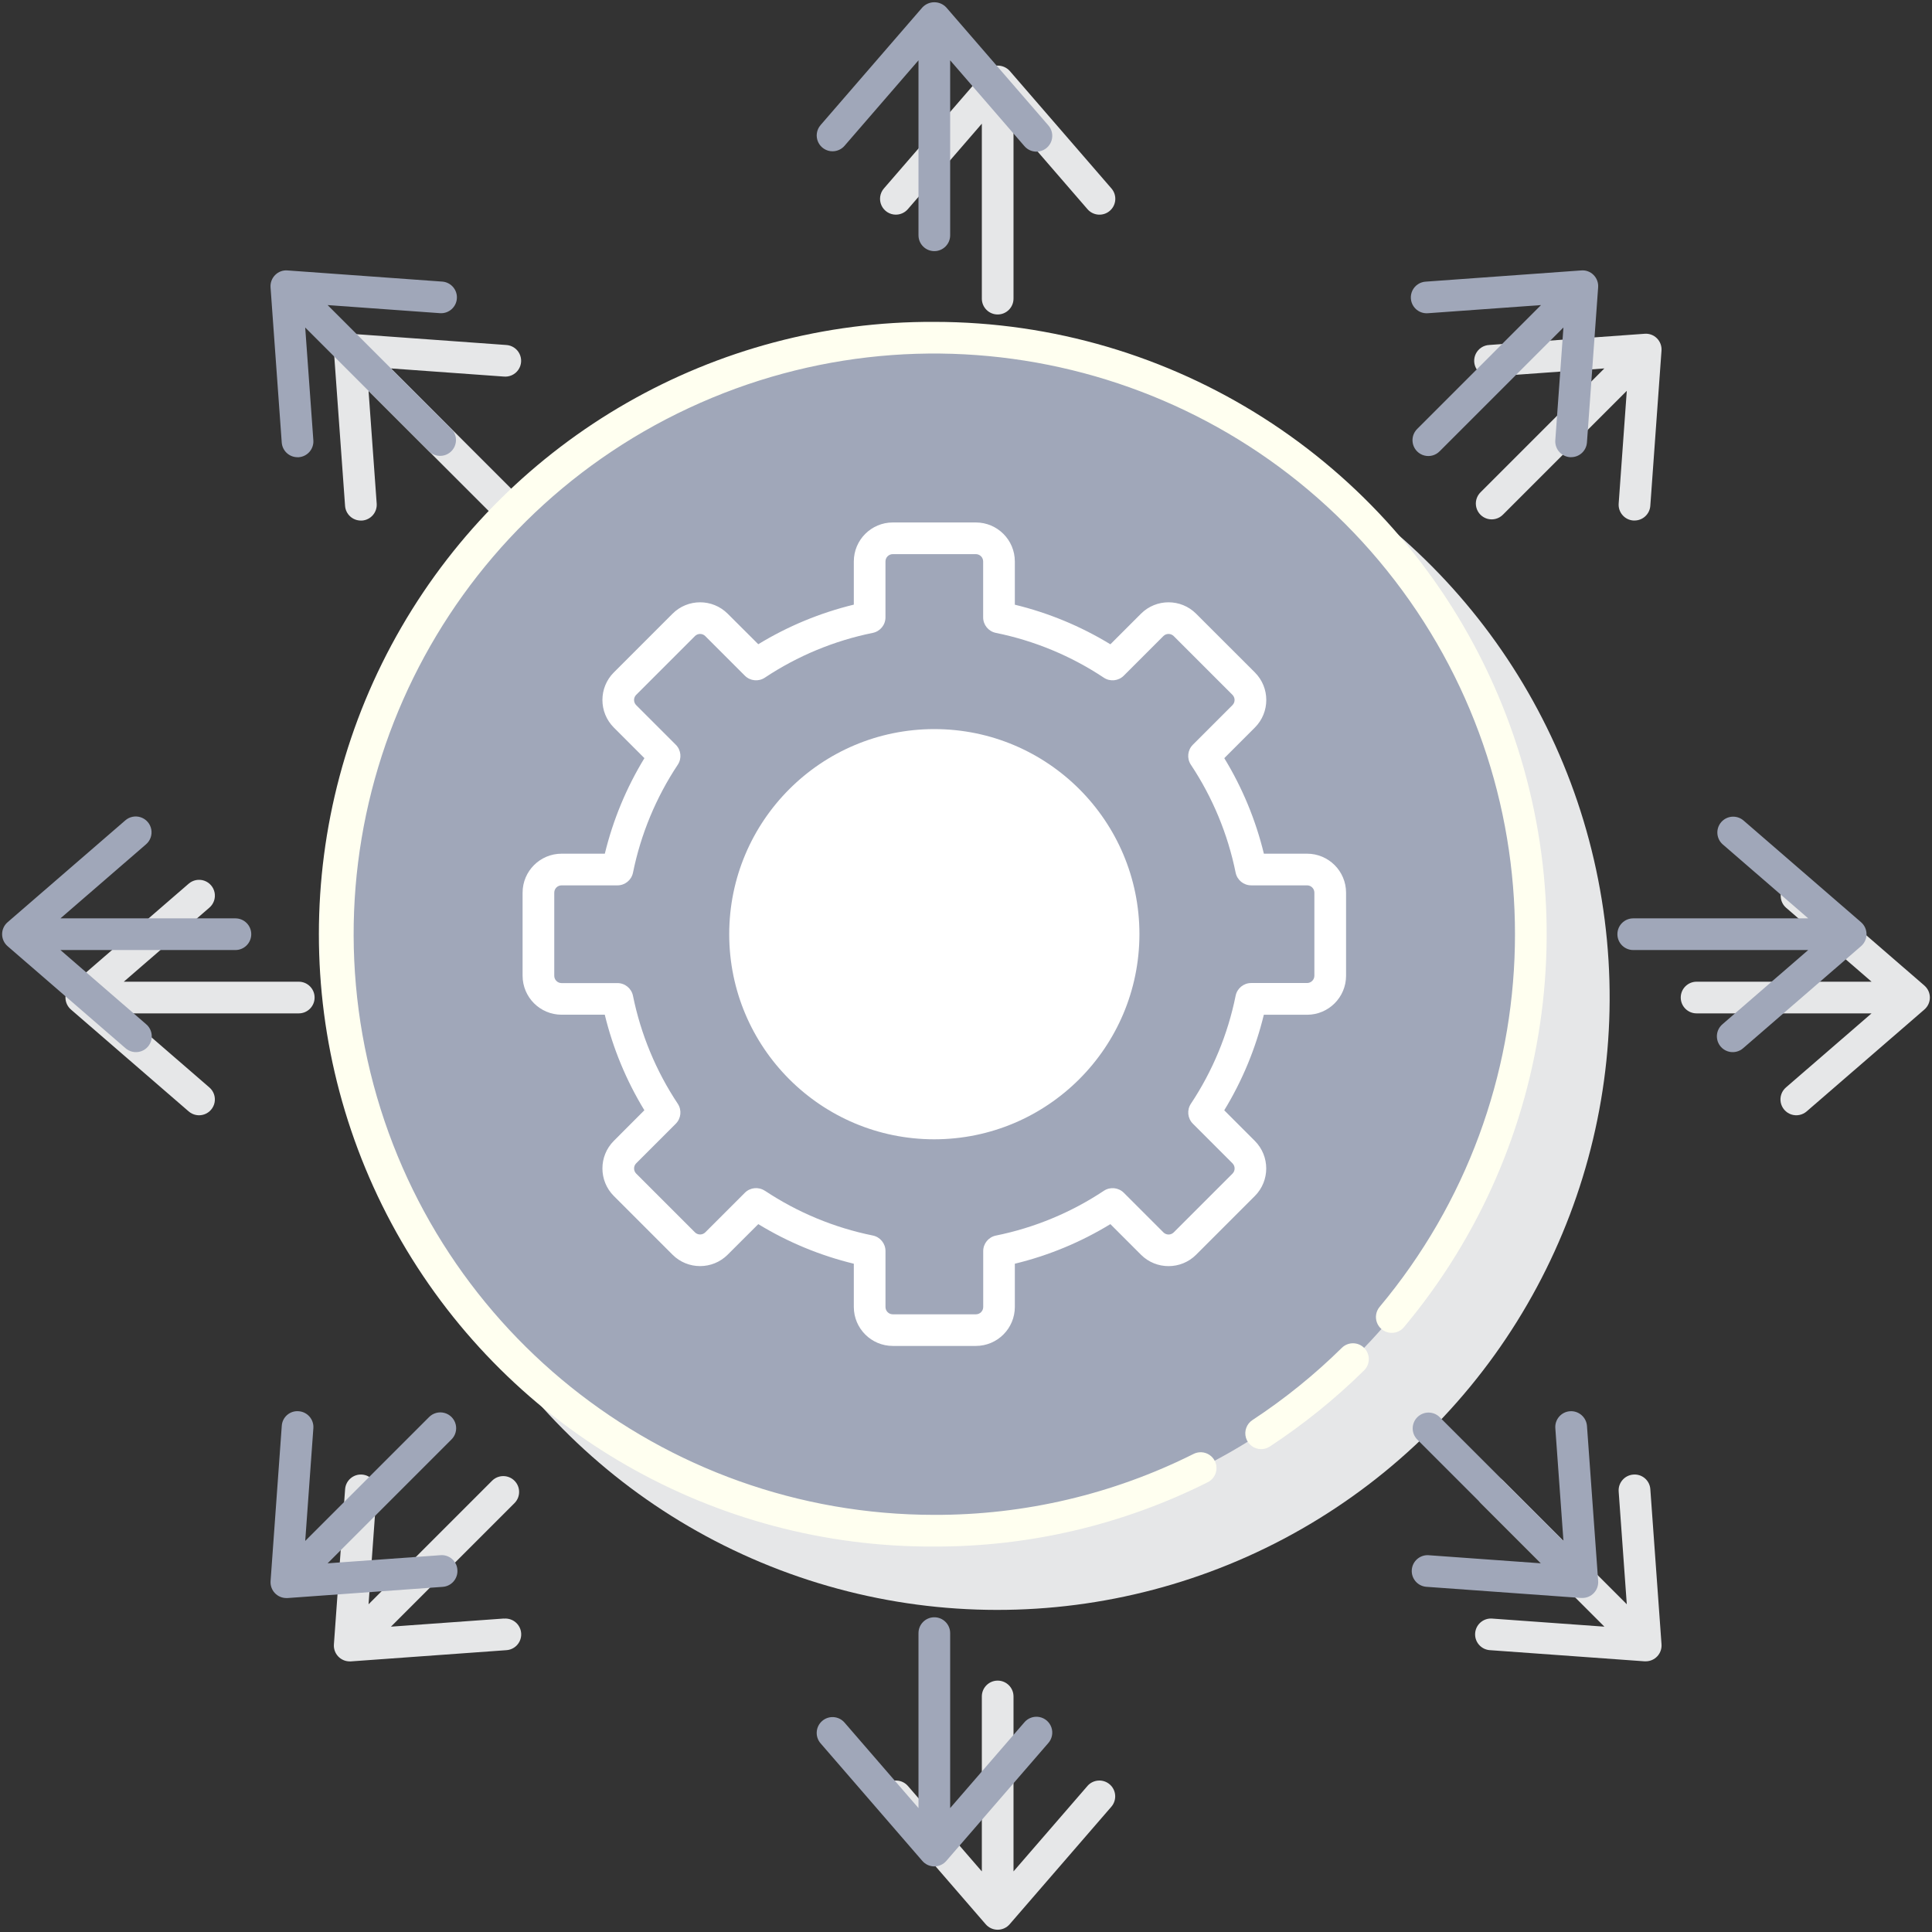<?xml version="1.0" encoding="UTF-8"?>
<svg width="488px" height="488px" viewBox="0 0 488 488" version="1.1" xmlns="http://www.w3.org/2000/svg" xmlns:xlink="http://www.w3.org/1999/xlink">
    <rect x="0" y="0" width="488" height="488" fill="#333333" stroke="none"/>
    <!-- Generator: Sketch 63.1 (92452) - https://sketch.com -->
    <title>Design/iOS/deployment</title>
    <desc>Created with Sketch.</desc>
    <g id="Page-1" stroke="none" stroke-width="1" fill="none" fill-rule="evenodd">
        <g id="deployment" fill-rule="nonzero">
            <circle id="Oval" fill="#E6E7E8" transform="translate(251.927, 251.992) rotate(-9.208) translate(-251.927, -251.992) " cx="251.927" cy="251.992" r="154.65"></circle>
            <path d="M486.084,248.944 L456.372,223.232 C454.699,221.812 452.195,222.004 450.759,223.663 C449.323,225.322 449.491,227.828 451.136,229.28 L472.736,247.968 L428.536,247.968 C426.327,247.968 424.536,249.759 424.536,251.968 C424.536,254.177 426.327,255.968 428.536,255.968 L472.732,255.968 L451.132,274.656 C450.036,275.587 449.523,277.035 449.79,278.448 C450.057,279.861 451.063,281.022 452.423,281.489 C453.783,281.956 455.29,281.656 456.368,280.704 L486.08,254.992 C486.958,254.232 487.462,253.129 487.462,251.968 C487.462,250.807 486.958,249.704 486.08,248.944 L486.084,248.944 Z" id="Path" fill="#E6E7E8"></path>
            <path d="M75.464,247.968 L31.268,247.968 L52.868,229.28 C53.964,228.349 54.477,226.901 54.21,225.488 C53.943,224.075 52.937,222.914 51.577,222.447 C50.217,221.98 48.71,222.28 47.632,223.232 L17.916,248.944 C17.038,249.704 16.534,250.807 16.534,251.968 C16.534,253.129 17.038,254.232 17.916,254.992 L47.628,280.704 C48.706,281.656 50.213,281.956 51.573,281.489 C52.933,281.022 53.939,279.861 54.206,278.448 C54.473,277.035 53.96,275.587 52.864,274.656 L31.264,255.968 L75.464,255.968 C77.673,255.968 79.464,254.177 79.464,251.968 C79.464,249.759 77.673,247.968 75.464,247.968 L75.464,247.968 Z" id="Path" fill="#E6E7E8"></path>
            <path d="M226.284,54.216 C227.446,54.217 228.552,53.711 229.312,52.832 L248,31.24 L248,75.432 C248,77.641 249.791,79.432 252,79.432 C254.209,79.432 256,77.641 256,75.432 L256,31.24 L274.688,52.84 C276.135,54.51 278.662,54.691 280.332,53.244 C282.002,51.797 282.183,49.27 280.736,47.6 L255.024,17.888 C254.244,17.046 253.148,16.568 252,16.568 C250.852,16.568 249.756,17.046 248.976,17.888 L223.264,47.6 C222.238,48.783 221.997,50.456 222.647,51.88 C223.297,53.305 224.718,54.219 226.284,54.22 L226.284,54.216 Z" id="Path" fill="#E6E7E8"></path>
            <path d="M274.688,451.104 L256,472.696 L256,428.504 C256,426.295 254.209,424.504 252,424.504 C249.791,424.504 248,426.295 248,428.504 L248,472.696 L229.312,451.096 C227.86,449.451 225.354,449.283 223.695,450.719 C222.036,452.155 221.844,454.659 223.264,456.332 L248.976,486.044 C249.736,486.922 250.839,487.426 252,487.426 C253.161,487.426 254.264,486.922 255.024,486.044 L280.736,456.332 C282.156,454.659 281.964,452.155 280.305,450.719 C278.646,449.283 276.14,449.451 274.688,451.096 L274.688,451.104 Z" id="Path" fill="#E6E7E8"></path>
            <path d="M91.152,131.488 L91.444,131.488 C92.502,131.412 93.487,130.919 94.182,130.117 C94.876,129.315 95.224,128.27 95.148,127.212 L93.092,98.728 L124.344,129.98 C125.356,130.99 126.831,131.384 128.212,131.012 C129.594,130.64 130.672,129.56 131.04,128.178 C131.409,126.796 131.012,125.322 130,124.312 L98.748,93.06 L127.232,95.112 C128.681,95.258 130.095,94.605 130.923,93.408 C131.751,92.21 131.864,90.657 131.216,89.353 C130.568,88.049 129.263,87.2 127.808,87.136 L88.608,84.308 C87.45,84.225 86.314,84.649 85.493,85.469 C84.673,86.29 84.249,87.426 84.332,88.584 L87.16,127.784 C87.315,129.874 89.057,131.49 91.152,131.488 Z" id="Path" fill="#E6E7E8"></path>
            <path d="M412.556,372.46 C410.354,372.62 408.698,374.534 408.856,376.736 L410.908,405.22 L379.656,373.968 C378.086,372.452 375.592,372.474 374.049,374.017 C372.506,375.56 372.484,378.054 374,379.624 L405.252,410.876 L376.768,408.824 C374.605,408.729 372.76,410.373 372.604,412.532 C372.448,414.691 374.038,416.583 376.192,416.8 L415.392,419.628 L415.68,419.628 C416.793,419.631 417.856,419.17 418.615,418.357 C419.374,417.543 419.76,416.45 419.68,415.34 L416.852,376.14 C416.779,375.079 416.283,374.092 415.475,373.4 C414.667,372.708 413.616,372.37 412.556,372.46 L412.556,372.46 Z" id="Path" fill="#E6E7E8"></path>
            <path d="M415.384,84.308 L376.184,87.136 C374.729,87.2 373.424,88.049 372.776,89.353 C372.128,90.657 372.241,92.21 373.069,93.408 C373.897,94.605 375.311,95.258 376.76,95.112 L405.244,93.06 L374,124.312 C372.96,125.316 372.543,126.804 372.909,128.202 C373.275,129.601 374.367,130.693 375.766,131.059 C377.164,131.425 378.652,131.008 379.656,129.968 L410.908,98.716 L408.856,127.2 C408.698,129.402 410.354,131.316 412.556,131.476 L412.848,131.476 C414.949,131.481 416.697,129.86 416.848,127.764 L419.676,88.564 C419.76,87.406 419.336,86.269 418.516,85.448 C417.693,84.622 416.545,84.205 415.384,84.308 L415.384,84.308 Z" id="Path" fill="#E6E7E8"></path>
            <path d="M127.232,408.824 L98.748,410.876 L130,379.624 C131.516,378.054 131.494,375.56 129.951,374.017 C128.408,372.474 125.914,372.452 124.344,373.968 L93.092,405.22 L95.148,376.736 C95.307,374.532 93.65,372.617 91.446,372.458 C89.242,372.299 87.327,373.956 87.168,376.16 L84.34,415.36 C84.26,416.47 84.646,417.563 85.405,418.377 C86.164,419.19 87.227,419.651 88.34,419.648 C88.436,419.648 88.532,419.648 88.628,419.648 L127.828,416.82 C129.283,416.756 130.588,415.907 131.236,414.603 C131.884,413.299 131.771,411.746 130.943,410.548 C130.115,409.351 128.701,408.698 127.252,408.844 L127.232,408.824 Z" id="Path" fill="#E6E7E8"></path>
            <circle id="Oval" fill="#A0A7B9" cx="236" cy="235.968" r="150.668"></circle>
            <circle id="Oval" fill="#FFFFFF" cx="236" cy="235.968" r="47.808"></circle>
            <path d="M236,200.16 C260.073,200.17 280.38,218.085 283.392,241.968 C285.814,223.549 277.346,205.394 261.677,195.413 C246.008,185.432 225.976,185.432 210.307,195.413 C194.638,205.394 186.17,223.549 188.592,241.968 C191.605,218.079 211.921,200.162 236,200.16 L236,200.16 Z" id="Path" fill="#FFFFFF"></path>
            <path d="M336,246.46 L336,225.476 C336,222.248 333.384,219.632 330.156,219.632 L316.036,219.632 C313.952,209.39 309.91,199.646 304.132,190.936 L314.132,180.936 C315.229,179.841 315.845,178.354 315.845,176.804 C315.845,175.254 315.229,173.767 314.132,172.672 L299.292,157.84 C298.197,156.743 296.71,156.127 295.16,156.127 C293.61,156.127 292.123,156.743 291.028,157.84 L281.028,167.84 C272.318,162.062 262.574,158.02 252.332,155.936 L252.332,141.816 C252.332,138.588 249.716,135.972 246.488,135.972 L225.508,135.972 C222.28,135.972 219.664,138.588 219.664,141.816 L219.664,155.936 C209.423,158.02 199.68,162.062 190.972,167.84 L180.972,157.84 C179.877,156.743 178.39,156.127 176.84,156.127 C175.29,156.127 173.803,156.743 172.708,157.84 L157.872,172.676 C156.775,173.771 156.159,175.258 156.159,176.808 C156.159,178.358 156.775,179.845 157.872,180.94 L167.872,190.94 C162.094,199.65 158.052,209.394 155.968,219.636 L141.848,219.636 C140.298,219.635 138.811,220.25 137.714,221.345 C136.618,222.44 136,223.926 136,225.476 L136,246.46 C136,249.688 138.616,252.304 141.844,252.304 L155.964,252.304 C158.048,262.546 162.09,272.29 167.868,281 L157.868,291 C156.771,292.095 156.155,293.582 156.155,295.132 C156.155,296.682 156.771,298.169 157.868,299.264 L172.704,314.1 C173.799,315.197 175.286,315.813 176.836,315.813 C178.386,315.813 179.873,315.197 180.968,314.1 L190.968,304.1 C199.678,309.877 209.422,313.918 219.664,316 L219.664,330.12 C219.664,333.348 222.28,335.964 225.508,335.964 L246.492,335.964 C249.72,335.964 252.336,333.348 252.336,330.12 L252.336,316 C262.578,313.916 272.322,309.874 281.032,304.096 L291.032,314.096 C292.127,315.193 293.614,315.809 295.164,315.809 C296.714,315.809 298.201,315.193 299.296,314.096 L314.132,299.26 C315.229,298.165 315.845,296.678 315.845,295.128 C315.845,293.578 315.229,292.091 314.132,290.996 L304.132,280.996 C309.91,272.286 313.952,262.542 316.036,252.3 L330.156,252.3 C333.382,252.3 335.998,249.686 336,246.46 L336,246.46 Z M236,283.776 C209.596,283.776 188.192,262.372 188.192,235.968 C188.192,209.564 209.596,188.16 236,188.16 C262.404,188.16 283.808,209.564 283.808,235.968 C283.808,262.372 262.404,283.776 236,283.776 L236,283.776 Z" id="Shape" fill="#A0A7B9"></path>
            <g id="Group">
                <path d="M338.932,340.448 C332.021,347.256 324.457,353.367 316.348,358.692 C314.873,359.664 314.21,361.488 314.717,363.18 C315.225,364.872 316.782,366.032 318.548,366.032 C319.326,366.035 320.088,365.806 320.736,365.376 C329.287,359.763 337.264,353.321 344.552,346.144 C346.125,344.592 346.142,342.059 344.59,340.486 C343.038,338.913 340.505,338.896 338.932,340.448 L338.932,340.448 Z" id="Path" fill="#FFFFF0"></path>
                <path d="M236,81.302 C180.556,81.022 129.202,110.439 101.398,158.409 C73.594,206.379 73.594,265.561 101.398,313.531 C129.202,361.501 180.556,390.918 236,390.638 C259.944,390.706 283.57,385.158 304.98,374.436 C306.292,373.818 307.167,372.537 307.265,371.09 C307.364,369.643 306.672,368.256 305.456,367.465 C304.24,366.674 302.691,366.603 301.408,367.28 C281.106,377.442 258.703,382.701 236,382.636 C167.25,382.634 107.727,334.877 92.826,267.761 C77.924,200.645 111.644,132.186 173.933,103.09 C236.223,73.994 310.364,92.071 352.271,146.573 C394.178,201.075 392.602,277.371 348.48,330.096 C347.562,331.191 347.298,332.693 347.787,334.036 C348.277,335.379 349.446,336.359 350.853,336.606 C352.261,336.854 353.694,336.331 354.612,335.236 C393.166,289.168 401.557,224.943 376.134,170.515 C350.711,116.088 296.072,81.302 236,81.302 L236,81.302 Z" id="Path" fill="#FFFFF0"></path>
                <path d="M287.808,235.968 C287.808,207.355 264.613,184.16 236,184.16 C207.387,184.16 184.192,207.355 184.192,235.968 C184.192,264.581 207.387,287.776 236,287.776 C264.599,287.743 287.775,264.567 287.808,235.968 L287.808,235.968 Z M192.208,235.968 C192.208,218.248 202.883,202.273 219.255,195.493 C235.627,188.713 254.471,192.464 266.999,204.997 C279.526,217.529 283.27,236.374 276.485,252.744 C269.699,269.113 253.72,279.782 236,279.776 C211.816,279.75 192.218,260.152 192.192,235.968 L192.208,235.968 Z" id="Shape" fill="#FFFFFF"></path>
                <path d="M225.508,339.968 L246.492,339.968 C251.926,339.961 256.329,335.558 256.336,330.124 L256.336,319.2 C264.85,317.139 272.991,313.765 280.468,309.2 L288.204,316.936 C292.051,320.768 298.273,320.768 302.12,316.936 L316.956,302.1 C320.793,298.253 320.793,292.027 316.956,288.18 L309.228,280.448 C313.79,272.97 317.164,264.829 319.228,256.316 L330.144,256.316 C335.587,256.316 340,251.903 340,246.46 L340,225.476 C339.996,220.041 335.591,215.636 330.156,215.632 L319.24,215.632 C317.176,207.119 313.803,198.978 309.24,191.5 L316.968,183.768 C320.809,179.923 320.809,173.693 316.968,169.848 L302.12,155.012 C298.273,151.175 292.047,151.175 288.2,155.012 L280.468,162.74 C272.989,158.18 264.848,154.807 256.336,152.74 L256.336,141.812 C256.332,136.377 251.927,131.972 246.492,131.968 L225.508,131.968 C220.073,131.972 215.668,136.377 215.664,141.812 L215.664,152.724 C207.153,154.793 199.012,158.167 191.532,162.724 L183.8,155.012 C179.953,151.175 173.727,151.175 169.88,155.012 L155.044,169.848 C151.205,173.694 151.205,179.922 155.044,183.768 L162.772,191.5 C158.212,198.979 154.838,207.12 152.772,215.632 L141.844,215.632 C136.409,215.636 132.004,220.041 132,225.476 L132,246.46 C132.007,251.894 136.41,256.297 141.844,256.304 L152.76,256.304 C154.827,264.816 158.2,272.957 162.76,280.436 L155.04,288.172 C151.206,292.018 151.206,298.242 155.04,302.088 L169.876,316.924 C173.723,320.761 179.949,320.761 183.796,316.924 L191.532,309.2 C199.01,313.762 207.151,317.136 215.664,319.2 L215.664,330.116 C215.666,335.553 220.071,339.961 225.508,339.968 L225.508,339.968 Z M193.18,300.768 C191.594,299.719 189.488,299.931 188.144,301.276 L178.144,311.276 C177.423,311.994 176.257,311.994 175.536,311.276 L160.7,296.44 C159.982,295.719 159.982,294.553 160.7,293.832 L170.7,283.832 C172.04,282.486 172.249,280.383 171.2,278.8 C165.702,270.521 161.858,261.256 159.88,251.516 C159.5,249.653 157.861,248.316 155.96,248.316 L141.84,248.316 C141.35,248.315 140.88,248.119 140.534,247.77 C140.189,247.422 139.997,246.95 140,246.46 L140,225.476 C140,224.458 140.826,223.632 141.844,223.632 L155.964,223.632 C157.865,223.632 159.504,222.295 159.884,220.432 C161.862,210.692 165.706,201.427 171.204,193.148 C172.253,191.562 172.041,189.456 170.696,188.112 L160.696,178.112 C160.35,177.766 160.156,177.297 160.156,176.808 C160.156,176.319 160.35,175.85 160.696,175.504 L175.532,160.668 C175.877,160.321 176.347,160.126 176.836,160.126 C177.325,160.126 177.795,160.321 178.14,160.668 L188.14,170.668 C189.484,172.013 191.59,172.225 193.176,171.176 C201.453,165.674 210.719,161.829 220.46,159.856 C222.324,159.475 223.662,157.835 223.66,155.932 L223.66,141.812 C223.662,140.794 224.487,139.97 225.504,139.968 L246.488,139.968 C247.506,139.97 248.33,140.794 248.332,141.812 L248.332,155.932 C248.33,157.835 249.668,159.475 251.532,159.856 C261.272,161.829 270.537,165.673 278.812,171.176 C280.399,172.228 282.507,172.015 283.852,170.668 L293.852,160.668 C294.198,160.321 294.668,160.126 295.158,160.126 C295.648,160.126 296.118,160.321 296.464,160.668 L311.3,175.504 C311.646,175.85 311.84,176.319 311.84,176.808 C311.84,177.297 311.646,177.766 311.3,178.112 L301.3,188.112 C299.955,189.456 299.743,191.562 300.792,193.148 C306.292,201.424 310.135,210.689 312.108,220.428 C312.489,222.292 314.129,223.63 316.032,223.628 L330.152,223.628 C331.17,223.63 331.994,224.454 331.996,225.472 L331.996,246.456 C331.994,247.474 331.17,248.298 330.152,248.3 L316.032,248.3 C314.129,248.298 312.489,249.636 312.108,251.5 C310.14,261.246 306.299,270.517 300.8,278.8 C299.751,280.386 299.963,282.492 301.308,283.836 L311.308,293.836 C311.655,294.182 311.85,294.652 311.85,295.142 C311.85,295.632 311.655,296.102 311.308,296.448 L296.472,311.284 C296.126,311.63 295.657,311.824 295.168,311.824 C294.679,311.824 294.21,311.63 293.864,311.284 L283.864,301.284 C282.52,299.939 280.414,299.727 278.828,300.776 C270.552,306.277 261.288,310.12 251.548,312.092 C249.684,312.473 248.346,314.113 248.348,316.016 L248.348,330.136 C248.346,331.154 247.522,331.978 246.504,331.98 L225.508,331.98 C224.49,331.978 223.666,331.154 223.664,330.136 L223.664,316 C223.666,314.097 222.328,312.457 220.464,312.076 C210.73,310.105 201.471,306.263 193.2,300.764 L193.18,300.768 Z" id="Shape" fill="#FFFFFF"></path>
                <path d="M470.084,232.944 L440.372,207.232 C438.699,205.812 436.195,206.004 434.759,207.663 C433.323,209.322 433.491,211.828 435.136,213.28 L456.736,231.968 L412.536,231.968 C410.327,231.968 408.536,233.759 408.536,235.968 C408.536,238.177 410.327,239.968 412.536,239.968 L456.732,239.968 L435.132,258.66 C434.004,259.581 433.465,261.044 433.727,262.477 C433.989,263.91 435.009,265.087 436.39,265.551 C437.771,266.014 439.295,265.69 440.368,264.704 L470.08,238.992 C470.958,238.232 471.462,237.129 471.462,235.968 C471.462,234.807 470.958,233.704 470.08,232.944 L470.084,232.944 Z" id="Path" fill="#A0A7B9"></path>
                <path d="M59.464,231.968 L15.268,231.968 L36.868,213.28 C37.964,212.349 38.477,210.901 38.21,209.488 C37.943,208.075 36.937,206.914 35.577,206.447 C34.217,205.98 32.71,206.28 31.632,207.232 L1.916,232.944 C1.038,233.704 0.534,234.807 0.534,235.968 C0.534,237.129 1.038,238.232 1.916,238.992 L31.628,264.704 C32.701,265.69 34.225,266.014 35.606,265.551 C36.987,265.087 38.007,263.91 38.269,262.477 C38.531,261.044 37.992,259.581 36.864,258.66 L15.264,239.968 L59.464,239.968 C61.673,239.968 63.464,238.177 63.464,235.968 C63.464,233.759 61.673,231.968 59.464,231.968 L59.464,231.968 Z" id="Path" fill="#A0A7B9"></path>
                <path d="M210.288,38.212 C211.45,38.214 212.555,37.71 213.316,36.832 L232,15.236 L232,59.432 C232,61.641 233.791,63.432 236,63.432 C238.209,63.432 240,61.641 240,59.432 L240,15.236 L258.692,36.836 C259.613,37.964 261.076,38.503 262.509,38.241 C263.942,37.979 265.119,36.959 265.583,35.578 C266.046,34.197 265.722,32.673 264.736,31.6 L239.024,1.884 C238.242,1.045 237.147,0.568 236,0.568 C234.853,0.568 233.758,1.045 232.976,1.884 L207.264,31.6 C206.241,32.784 206.001,34.456 206.652,35.879 C207.302,37.302 208.723,38.215 210.288,38.216 L210.288,38.212 Z" id="Path" fill="#A0A7B9"></path>
                <path d="M258.692,435.104 L240,456.7 L240,412.504 C240,410.295 238.209,408.504 236,408.504 C233.791,408.504 232,410.295 232,412.504 L232,456.7 L213.316,435.1 C211.87,433.429 209.343,433.246 207.672,434.692 C206.001,436.138 205.818,438.665 207.264,440.336 L232.976,470.048 C233.736,470.926 234.839,471.43 236,471.43 C237.161,471.43 238.264,470.926 239.024,470.048 L264.736,440.336 C265.722,439.263 266.046,437.739 265.583,436.358 C265.119,434.977 263.942,433.957 262.509,433.695 C261.076,433.433 259.613,433.972 258.692,435.1 L258.692,435.104 Z" id="Path" fill="#A0A7B9"></path>
                <path d="M75.152,115.488 L75.444,115.488 C76.503,115.412 77.488,114.919 78.183,114.116 C78.878,113.313 79.225,112.267 79.148,111.208 L77.092,82.728 L108.34,113.98 C109.352,114.991 110.827,115.385 112.209,115.014 C113.591,114.643 114.67,113.562 115.039,112.18 C115.409,110.797 115.012,109.323 114,108.312 L82.752,77.06 L111.236,79.112 C113.399,79.207 115.244,77.563 115.4,75.404 C115.556,73.245 113.966,71.353 111.812,71.136 L72.612,68.308 C71.452,68.21 70.31,68.636 69.496,69.468 C68.676,70.289 68.252,71.426 68.336,72.584 L71.164,111.784 C71.319,113.872 73.058,115.487 75.152,115.488 L75.152,115.488 Z" id="Path" fill="#A0A7B9"></path>
                <path d="M396.556,356.46 C394.354,356.62 392.698,358.534 392.856,360.736 L394.908,389.22 L363.66,357.972 C362.098,356.409 359.565,356.408 358.002,357.97 C356.439,359.532 356.438,362.065 358,363.628 L389.248,394.876 L360.764,392.824 C358.601,392.729 356.756,394.373 356.6,396.532 C356.444,398.691 358.034,400.583 360.188,400.8 L399.388,403.628 C399.484,403.628 399.58,403.628 399.676,403.628 C400.789,403.631 401.852,403.17 402.611,402.357 C403.37,401.543 403.756,400.45 403.676,399.34 L400.848,360.14 C400.661,357.948 398.751,356.31 396.556,356.46 L396.556,356.46 Z" id="Path" fill="#A0A7B9"></path>
                <path d="M399.384,68.308 L360.184,71.136 C358.729,71.2 357.424,72.049 356.776,73.353 C356.128,74.657 356.241,76.21 357.069,77.408 C357.897,78.605 359.311,79.258 360.76,79.112 L389.244,77.06 L358,108.312 C356.96,109.316 356.543,110.804 356.909,112.202 C357.275,113.601 358.367,114.693 359.766,115.059 C361.164,115.425 362.652,115.008 363.656,113.968 L394.904,82.716 L392.852,111.196 C392.775,112.254 393.122,113.3 393.815,114.102 C394.509,114.905 395.494,115.399 396.552,115.476 L396.844,115.476 C398.945,115.481 400.693,113.86 400.844,111.764 L403.672,72.564 C403.756,71.406 403.332,70.269 402.512,69.448 C401.693,68.619 400.545,68.2 399.384,68.308 L399.384,68.308 Z" id="Path" fill="#A0A7B9"></path>
                <path d="M111.232,392.824 L82.748,394.876 L114,363.628 C115.04,362.624 115.457,361.136 115.091,359.738 C114.725,358.339 113.633,357.247 112.234,356.881 C110.836,356.515 109.348,356.932 108.344,357.972 L77.096,389.22 L79.152,360.736 C79.228,359.678 78.88,358.633 78.186,357.831 C77.491,357.029 76.506,356.536 75.448,356.46 C74.387,356.367 73.333,356.709 72.527,357.406 C71.722,358.103 71.233,359.096 71.172,360.16 L68.344,399.36 C68.264,400.47 68.65,401.563 69.409,402.377 C70.168,403.19 71.231,403.651 72.344,403.648 C72.44,403.648 72.536,403.648 72.632,403.648 L111.832,400.82 C114.034,400.66 115.69,398.746 115.532,396.544 C115.472,395.474 114.981,394.474 114.17,393.773 C113.36,393.071 112.3,392.729 111.232,392.824 Z" id="Path" fill="#A0A7B9"></path>
            </g>
        </g>
    </g>
</svg>